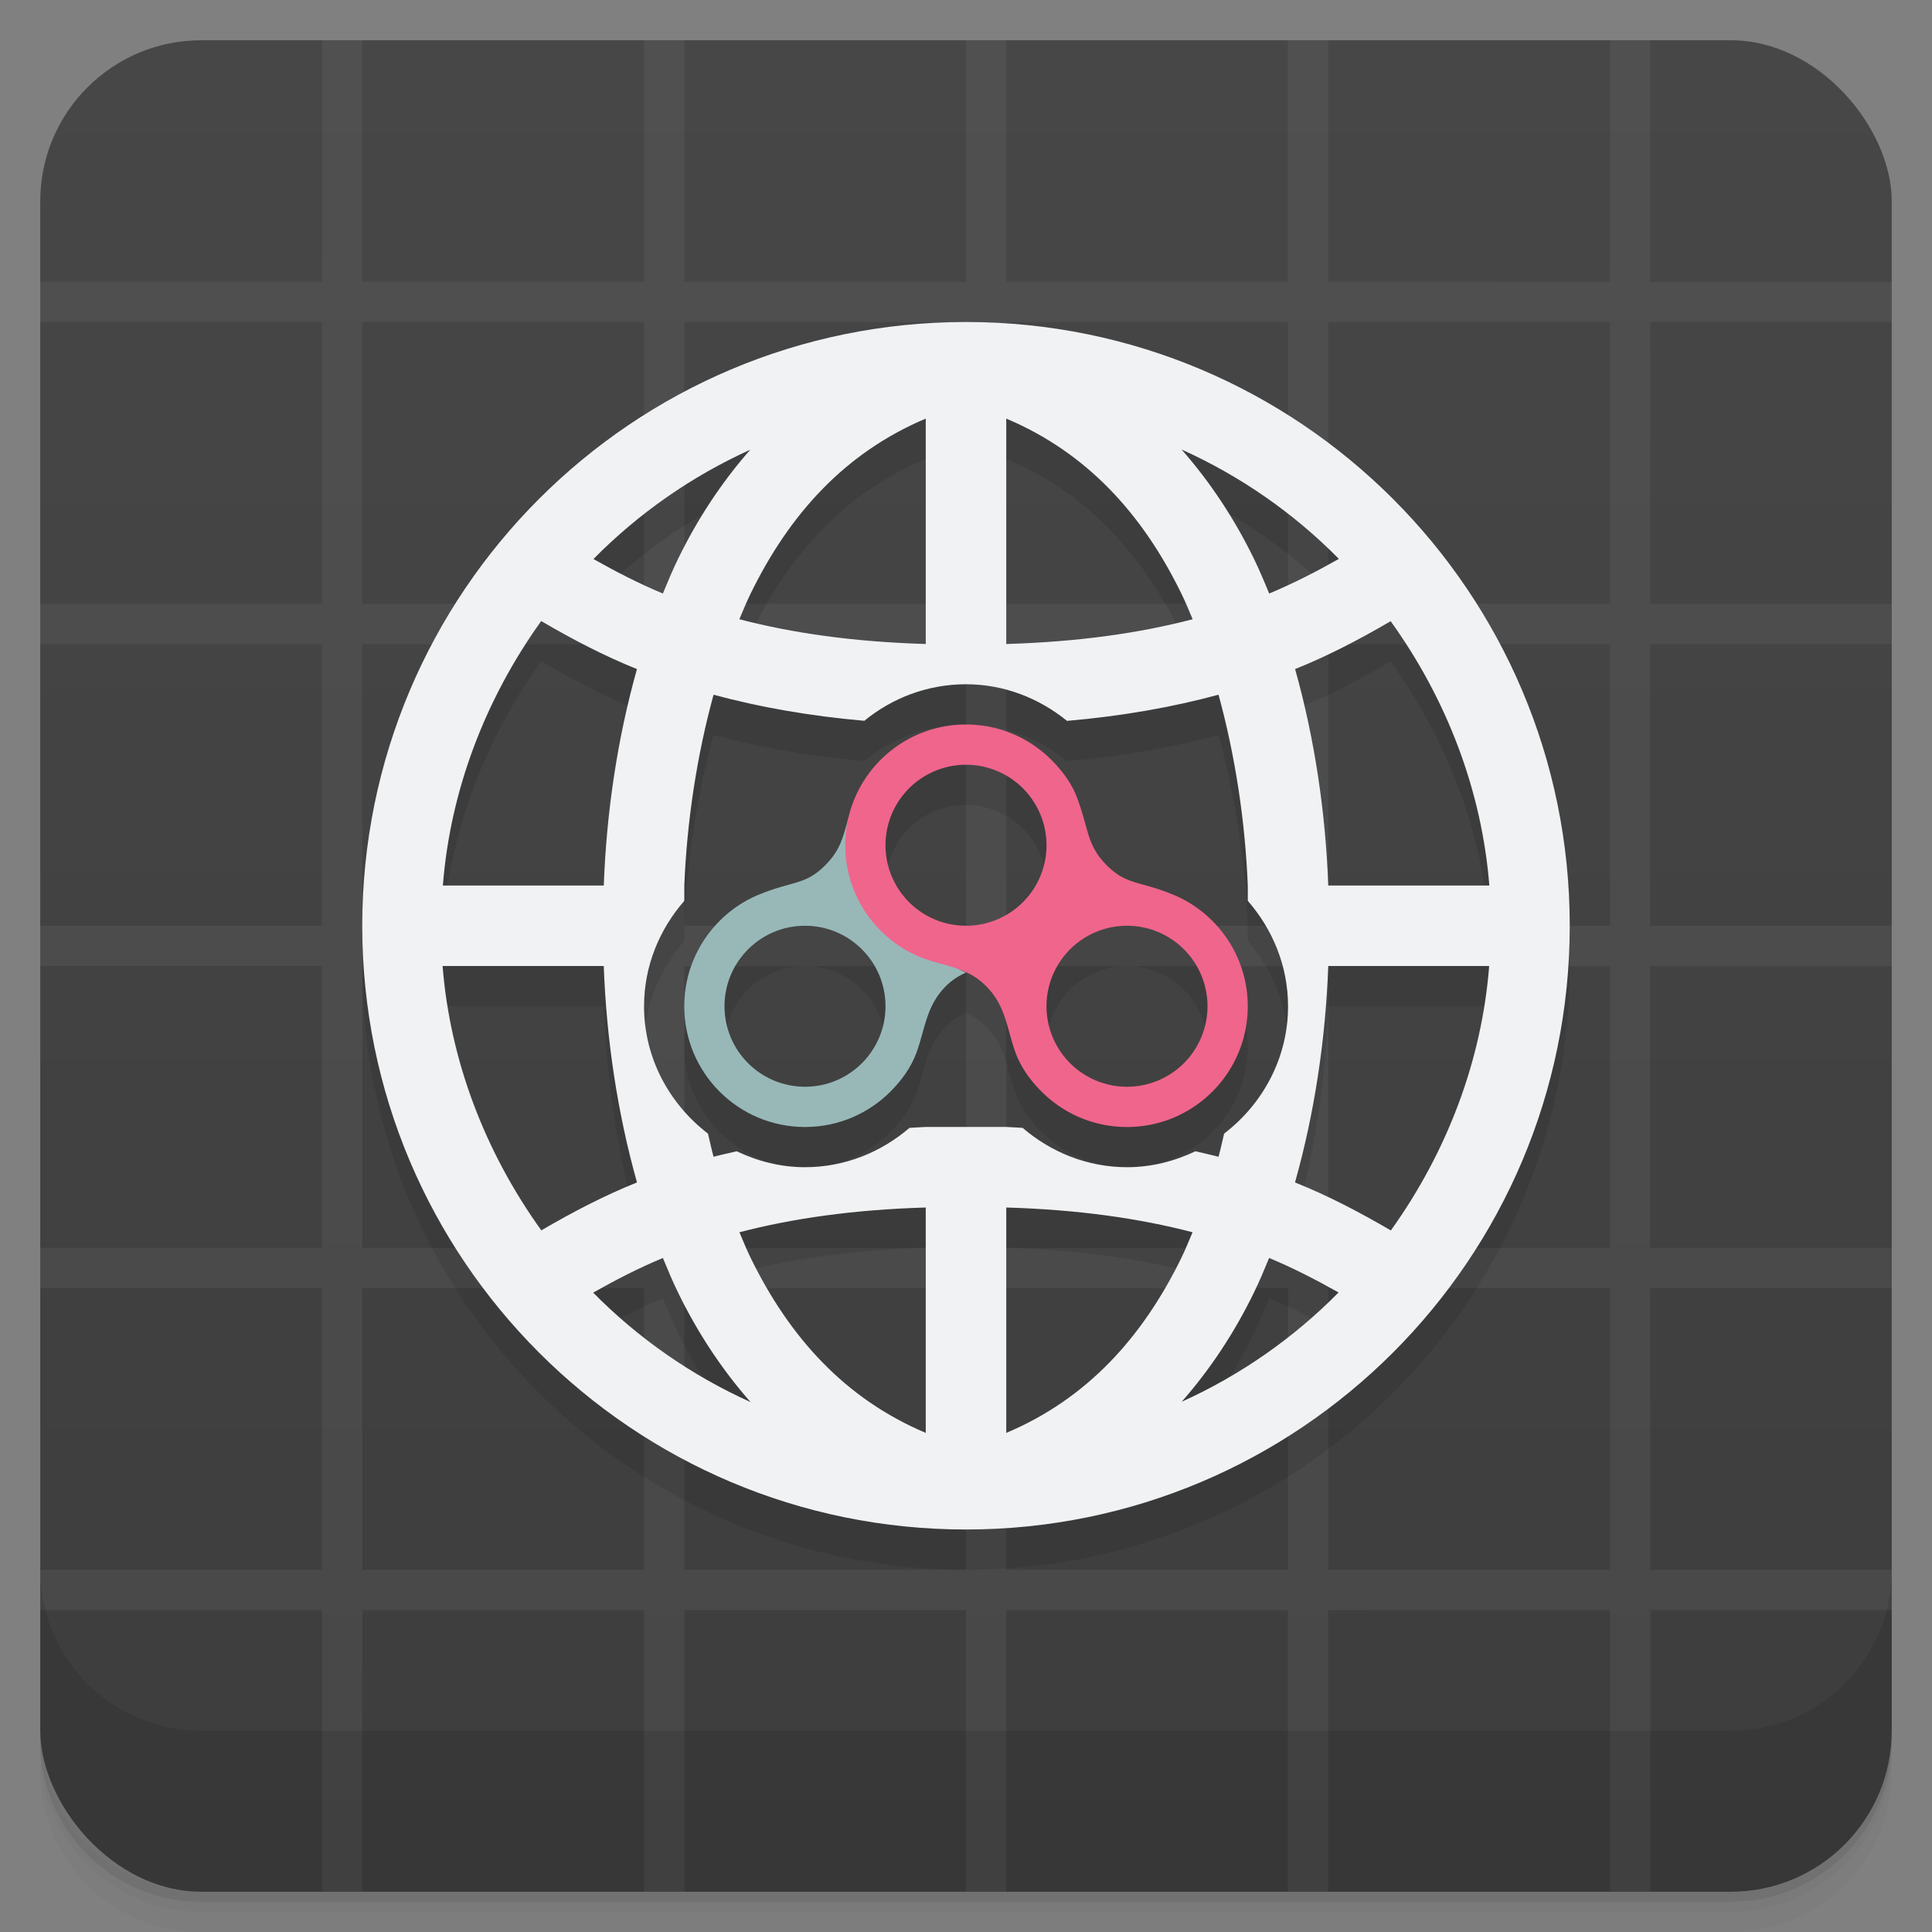 <svg version="1.1" viewBox="0 0 48 48" xmlns="http://www.w3.org/2000/svg">
 <rect x="0" y="0" width="48" height="48" fill="#808080" stroke="none"/>
 <defs>
  <linearGradient id="bg" x2="0" y1="1" y2="47" gradientUnits="userSpaceOnUse">
   <stop style="stop-color:#474747" offset="0"/>
   <stop style="stop-color:#3d3d3d" offset="1"/>
  </linearGradient>
 </defs>
 <path d="m1 43v0.25c0 2.216 1.784 4 4 4h38c2.216 0 4-1.784 4-4v-0.25c0 2.216-1.784 4-4 4h-38c-2.216 0-4-1.784-4-4zm0 0.5v0.5c0 2.216 1.784 4 4 4h38c2.216 0 4-1.784 4-4v-0.5c0 2.216-1.784 4-4 4h-38c-2.216 0-4-1.784-4-4z" style="opacity:.02"/>
 <path d="m1 43.25v0.25c0 2.216 1.784 4 4 4h38c2.216 0 4-1.784 4-4v-0.25c0 2.216-1.784 4-4 4h-38c-2.216 0-4-1.784-4-4z" style="opacity:.05"/>
 <path d="m1 43v0.25c0 2.216 1.784 4 4 4h38c2.216 0 4-1.784 4-4v-0.25c0 2.216-1.784 4-4 4h-38c-2.216 0-4-1.784-4-4z" style="opacity:.1"/>
 <rect x="1" y="1" width="46" height="46" rx="4" style="fill:url(#bg)"/>
 <path d="m8.002 1v5.5l-0.002 2e-3v0.5h-7v1.002l7-2e-3v7h-7v1h6.998v7h-6.998v1h6.998v7h-6.998v1h6.998v7l-6.998-2e-3v1.002h7v6.998h1l-0.002-5.564 0.004 0.004v-1.438h6.996v6.998h1.004v-6.996h6.996v6.996h1v-6.998h7v6.998h1v-6.996l7-0.004v0.5l2e-3 -2e-3v6.502h1v-7h6v-1h-6l-2e-3 -6.996h6.002v-1.004h-6.002v-6.996h6.002v-1.004h-6.002v-6.996h6.002v-1.004h-6l2e-3 -6.996h5.998v-1h-5.998v-6.004h-1v5.51l-0.006-0.006v0.5l-6.996-0.004v-6h-1.004v6.002h-6.996v-6.002h-1v6h-7v-6h-1v6.002h-7v-1.44l0.002-4.562h-1zm1 7.004h6.998v6.996h-6.998zm8 0h6.998v6.996h-6.998zm8 0h6.998v6.996h-6.998zm8 0h6.998v6.996h-6.998zm-24 8h6.998v6.996h-6.998zm8 0h6.998v6.996h-6.998zm8 0h6.998v6.996h-6.998zm8 0h6.998v6.996h-6.998zm-24 8h6.998v6.996h-6.998zm8 0h6.998v6.996h-6.998zm8 0h6.998v6.996h-6.998zm8 0h6.998v6.996h-6.998zm-24 8h6.998v6.996h-6.998zm8 0h6.998v6.996h-6.998zm8 0h6.998v6.996h-6.998zm8 0h6.998v6.996h-6.998z" style="fill:#a0a0a0;opacity:.1"/>
 <path d="m1 39v4c0 2.216 1.784 4 4 4h38c2.216 0 4-1.784 4-4v-4c0 2.216-1.784 4-4 4h-38c-2.216 0-4-1.784-4-4z" style="opacity:.1"/>
 <path d="m24 9c-8.284 0-15 6.716-15 15s6.716 15 15 15 15-6.716 15-15-6.716-15-15-15zm-1 2.4v5.6c-1.8-0.054-3.306-0.27-4.631-0.615 0.09-0.214 0.179-0.429 0.279-0.635 0.966-1.98 2.35-3.506 4.352-4.35zm2 0c2.001 0.844 3.386 2.37 4.352 4.35 0.1 0.205 0.189 0.421 0.279 0.635-1.325 0.345-2.83 0.561-4.631 0.615zm4.356 0.768c1.459 0.657 2.784 1.578 3.908 2.717-0.566 0.32-1.138 0.614-1.732 0.861-0.121-0.295-0.244-0.589-0.383-0.873-0.478-0.98-1.078-1.892-1.793-2.705zm-10.717 0.006c-0.713 0.811-1.31 1.721-1.787 2.699-0.139 0.284-0.262 0.579-0.383 0.873-0.591-0.246-1.161-0.539-1.725-0.857 1.121-1.136 2.441-2.057 3.894-2.715zm-5.193 4.256c0.768 0.449 1.55 0.86 2.379 1.193-0.489 1.736-0.758 3.568-0.824 5.377h-3.998c0.184-2.368 1.059-4.64 2.443-6.57zm21.105 0.004c1.387 1.928 2.264 4.199 2.451 6.566h-4.002c-0.066-1.808-0.335-3.64-0.824-5.377 0.828-0.332 1.608-0.742 2.375-1.19zm-10.551 1.566c0.951 0 1.821 0.351 2.51 0.91 1.381-0.12 2.624-0.342 3.764-0.65 0.412 1.504 0.661 3.124 0.727 4.74v0.381c0.614 0.703 1 1.617 1 2.619 0 1.289-0.631 2.431-1.588 3.164-0.046 0.192-0.087 0.388-0.139 0.576-0.186-0.05-0.383-0.091-0.574-0.137-0.518 0.247-1.091 0.396-1.699 0.396-0.989 0-1.893-0.376-2.594-0.977-0.137-0.006-0.266-0.019-0.406-0.023h-2c-0.14 0.004-0.269 0.017-0.406 0.023-0.7 0.601-1.604 0.977-2.594 0.977-0.609 0-1.181-0.15-1.699-0.396-0.191 0.046-0.389 0.087-0.574 0.137-0.052-0.189-0.092-0.384-0.139-0.576-0.957-0.733-1.588-1.875-1.588-3.164 0-1.002 0.386-1.916 1-2.619v-0.381c0.066-1.616 0.315-3.236 0.727-4.74 1.134 0.307 2.373 0.528 3.746 0.648 0.691-0.566 1.57-0.908 2.527-0.908zm0 1c-1.419 0-2.604 0.985-2.916 2.309-1e-3 0.004-0.003 0.009-0.004 0.014-0.138 0.482-0.197 0.794-0.58 1.178-0.5 0.5-0.812 0.379-1.668 0.736-0.36 0.15-0.682 0.371-0.953 0.643-0.543 0.543-0.879 1.293-0.879 2.121 0 1.657 1.343 3 3 3 0.828 0 1.578-0.336 2.121-0.879 0.271-0.271 0.506-0.588 0.643-0.953 0.218-0.581 0.237-1.168 0.736-1.668 0.16-0.16 0.328-0.258 0.5-0.338 0.172 0.08 0.34 0.178 0.5 0.338 0.5 0.5 0.518 1.087 0.736 1.668 0.137 0.365 0.371 0.682 0.643 0.953 0.543 0.543 1.293 0.879 2.121 0.879 1.657 0 3-1.343 3-3 0-0.828-0.336-1.578-0.879-2.121-0.271-0.271-0.594-0.492-0.953-0.643-0.856-0.358-1.168-0.236-1.668-0.736-0.5-0.5-0.441-0.867-0.736-1.666-0.135-0.365-0.371-0.684-0.643-0.955-0.543-0.543-1.293-0.879-2.121-0.879zm0 1a2 2 0 0 1 2 2 2 2 0 0 1-2 2 2 2 0 0 1-2-2 2 2 0 0 1 2-2zm-4 4a2 2 0 0 1 2 2 2 2 0 0 1-2 2 2 2 0 0 1-2-2 2 2 0 0 1 2-2zm8 0a2 2 0 0 1 2 2 2 2 0 0 1-2 2 2 2 0 0 1-2-2 2 2 0 0 1 2-2zm-17.004 1h4.004c0.067 1.809 0.337 3.64 0.826 5.377-0.829 0.333-1.609 0.743-2.377 1.191-1.387-1.929-2.266-4.2-2.453-6.568zm22.004 0h3.998c-0.184 2.368-1.059 4.64-2.443 6.57-0.769-0.449-1.551-0.86-2.381-1.193 0.489-1.737 0.76-3.568 0.826-5.377zm-10 6v5.6c-2.001-0.844-3.386-2.372-4.352-4.352-0.1-0.204-0.187-0.42-0.277-0.633 1.325-0.345 2.829-0.561 4.629-0.615zm2 0c1.8 0.054 3.304 0.27 4.629 0.615-0.09 0.213-0.178 0.428-0.277 0.633-0.966 1.98-2.35 3.508-4.352 4.352zm-8.531 1.254c0.121 0.294 0.244 0.587 0.383 0.871 0.479 0.982 1.078 1.895 1.795 2.709-1.46-0.658-2.785-1.579-3.91-2.719 0.566-0.32 1.138-0.614 1.732-0.861zm15.062 0c0.591 0.246 1.161 0.539 1.725 0.857-1.121 1.137-2.442 2.057-3.897 2.715 0.714-0.812 1.312-1.723 1.789-2.701 0.139-0.284 0.262-0.577 0.383-0.871z" style="opacity:.1;paint-order:normal"/>
 <path d="m24 8c-8.284 0-15 6.716-15 15s6.716 15 15 15 15-6.716 15-15-6.716-15-15-15zm-1 2.4v5.6c-1.8-0.054-3.306-0.27-4.631-0.615 0.09-0.214 0.179-0.429 0.279-0.635 0.966-1.98 2.35-3.506 4.352-4.35zm2 0c2.001 0.844 3.386 2.37 4.352 4.35 0.1 0.205 0.189 0.421 0.279 0.635-1.325 0.345-2.83 0.561-4.631 0.615zm4.356 0.768c1.459 0.657 2.784 1.578 3.908 2.717-0.566 0.32-1.138 0.614-1.732 0.861-0.121-0.295-0.244-0.589-0.383-0.873-0.478-0.98-1.078-1.892-1.793-2.705zm-10.717 0.006c-0.713 0.811-1.31 1.721-1.787 2.699-0.139 0.284-0.262 0.579-0.383 0.873-0.591-0.246-1.161-0.539-1.725-0.857 1.121-1.136 2.441-2.057 3.894-2.715zm-5.193 4.256c0.768 0.449 1.55 0.86 2.379 1.193-0.489 1.736-0.758 3.568-0.824 5.377h-3.998c0.184-2.368 1.059-4.64 2.443-6.57zm21.105 0.004c1.387 1.928 2.264 4.199 2.451 6.566h-4.002c-0.066-1.808-0.335-3.64-0.824-5.377 0.828-0.332 1.608-0.742 2.375-1.19zm-10.551 1.566c0.951 0 1.821 0.351 2.51 0.91 1.381-0.12 2.624-0.342 3.764-0.65 0.412 1.504 0.661 3.124 0.727 4.74v0.381c0.614 0.703 1 1.617 1 2.619 0 1.289-0.631 2.431-1.588 3.164-0.046 0.192-0.087 0.388-0.139 0.576-0.186-0.05-0.383-0.091-0.574-0.137-0.518 0.247-1.091 0.396-1.699 0.396-0.989 0-1.893-0.376-2.594-0.977-0.137-0.006-0.266-0.019-0.406-0.023h-2c-0.14 0.004-0.269 0.017-0.406 0.023-0.7 0.601-1.604 0.977-2.594 0.977-0.609 0-1.181-0.15-1.699-0.396-0.191 0.046-0.389 0.087-0.574 0.137-0.052-0.189-0.092-0.384-0.139-0.576-0.957-0.733-1.588-1.875-1.588-3.164 0-1.002 0.386-1.916 1-2.619v-0.381c0.066-1.616 0.315-3.236 0.727-4.74 1.134 0.307 2.373 0.528 3.746 0.648 0.691-0.566 1.57-0.908 2.527-0.908zm-13.004 7h4.004c0.067 1.809 0.337 3.64 0.826 5.377-0.829 0.333-1.609 0.743-2.377 1.191-1.387-1.929-2.266-4.2-2.453-6.568zm22.004 0h3.998c-0.184 2.368-1.059 4.64-2.443 6.57-0.769-0.449-1.551-0.86-2.381-1.193 0.489-1.737 0.76-3.568 0.826-5.377zm-10 6v5.6c-2.001-0.844-3.386-2.372-4.352-4.352-0.1-0.204-0.187-0.42-0.277-0.633 1.325-0.345 2.829-0.561 4.629-0.615zm2 0c1.8 0.054 3.304 0.27 4.629 0.615-0.09 0.213-0.178 0.428-0.277 0.633-0.966 1.98-2.35 3.508-4.352 4.352zm-8.531 1.254c0.121 0.294 0.244 0.587 0.383 0.871 0.479 0.982 1.078 1.895 1.795 2.709-1.46-0.658-2.785-1.579-3.91-2.719 0.566-0.32 1.138-0.614 1.732-0.861zm15.062 0c0.591 0.246 1.161 0.539 1.725 0.857-1.121 1.137-2.442 2.057-3.897 2.715 0.714-0.812 1.312-1.723 1.789-2.701 0.139-0.284 0.262-0.577 0.383-0.871z" style="fill:#f0f2f4;paint-order:normal"/>
 <path d="m21.083 20.31c-0.141 0.49-0.196 0.804-0.583 1.19-0.5 0.5-0.812 0.379-1.668 0.736-0.36 0.15-0.682 0.371-0.953 0.643-0.543 0.543-0.879 1.293-0.879 2.121 0 1.657 1.343 3 3 3 0.828 0 1.578-0.335 2.121-0.878 0.271-0.271 0.506-0.589 0.643-0.954 0.218-0.581 0.237-1.168 0.736-1.668 0.16-0.16 0.328-0.258 0.5-0.338-1.517-0.679-2.46-1.996-2.917-3.853zm-1.083 2.69c1.105 0 2 0.895 2 2 0 1.105-0.895 2-2 2-1.105 0-2-0.895-2-2 0-1.105 0.895-2 2-2z" style="fill:#98b8b8;paint-order:normal"/>
 <path d="m24 18c-1.657 0-3 1.343-3 3 0 0.828 0.336 1.579 0.879 2.122 0.271 0.271 0.594 0.492 0.953 0.643 0.608 0.254 1.168 0.235 1.668 0.735 0.5 0.5 0.518 1.087 0.736 1.668 0.137 0.365 0.371 0.683 0.643 0.954 0.543 0.543 1.293 0.878 2.121 0.878 1.657 0 3-1.343 3-3 0-0.828-0.336-1.578-0.879-2.121-0.271-0.271-0.594-0.492-0.953-0.643-0.856-0.358-1.168-0.236-1.668-0.736-0.5-0.5-0.44-0.868-0.735-1.667-0.135-0.365-0.372-0.683-0.644-0.954-0.543-0.543-1.293-0.879-2.121-0.879zm0 1a2 2 0 0 1 2 2 2 2 0 0 1-2 2 2 2 0 0 1-2-2 2 2 0 0 1 2-2zm4 4a2 2 0 0 1 2 2 2 2 0 0 1-2 2 2 2 0 0 1-2-2 2 2 0 0 1 2-2z" style="fill:#f0658c;paint-order:normal"/>
</svg>
